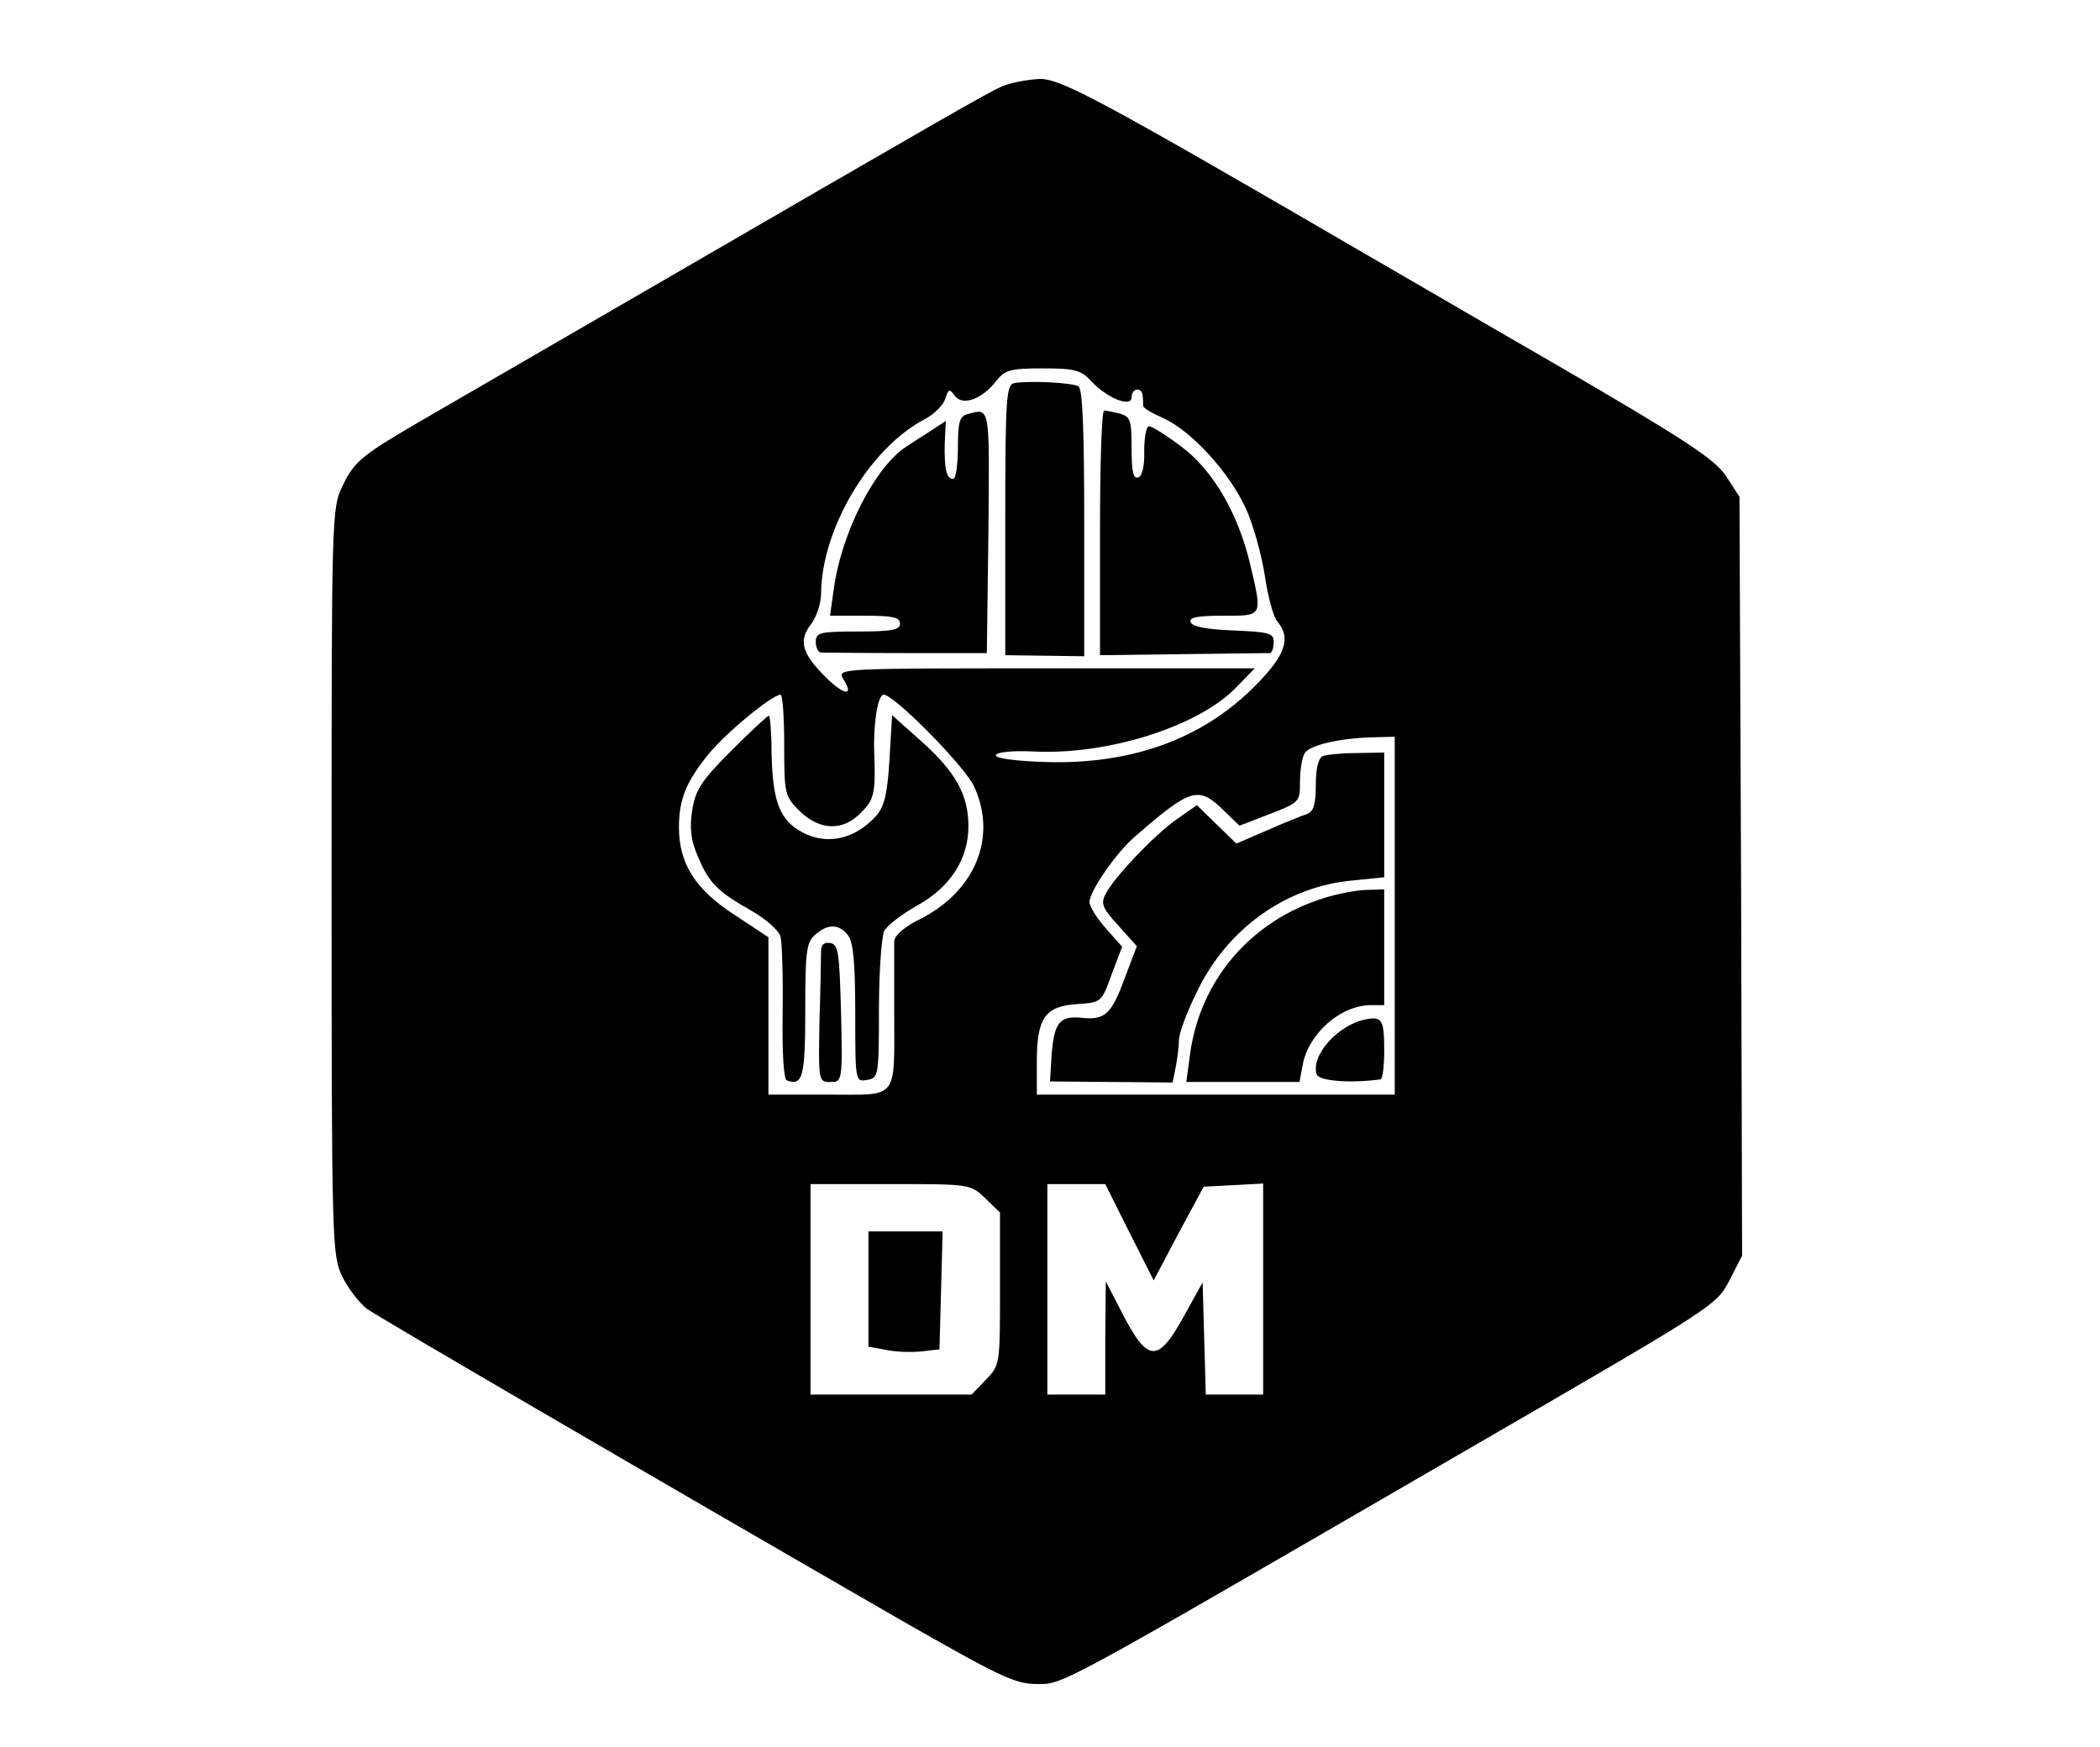 <?xml version="1.0" standalone="no"?>
<!DOCTYPE svg PUBLIC "-//W3C//DTD SVG 20010904//EN"
 "http://www.w3.org/TR/2001/REC-SVG-20010904/DTD/svg10.dtd">
<svg version="1.0" xmlns="http://www.w3.org/2000/svg"
 width="399pt" height="332pt" viewBox="0 0 399 332"
 preserveAspectRatio="xMidYMid meet">

<g transform="translate(0,332) scale(0.1,-0.1)"
fill="#000000" stroke="none">
<path d="M1904 3156 c-29 -13 -92 -49 -699 -401 -159 -92 -333 -193 -385 -223
-133 -77 -146 -87 -169 -135 -21 -43 -21 -54 -21 -752 0 -688 1 -710 20 -750
11 -23 32 -50 47 -62 26 -18 509 -300 1012 -590 191 -109 219 -123 261 -123
51 0 31 -11 800 435 497 288 490 283 517 334 l23 45 -2 721 -3 721 -26 40
c-22 32 -75 67 -310 204 -156 90 -322 187 -369 214 -507 295 -583 336 -624
336 -23 -1 -55 -7 -72 -14z m170 -561 c30 -32 76 -50 76 -30 0 18 20 20 21 3
1 -7 1 -16 1 -19 -1 -4 17 -14 39 -24 53 -24 125 -103 156 -171 14 -30 30 -88
36 -127 6 -40 16 -79 24 -88 27 -32 15 -65 -44 -124 -100 -100 -234 -148 -397
-143 -58 2 -95 7 -94 13 2 6 32 9 73 7 140 -7 313 48 384 122 l35 36 -397 0
c-392 0 -397 0 -385 -20 22 -34 2 -32 -34 4 -45 45 -51 69 -27 100 10 13 19
39 19 58 1 123 92 277 198 332 17 9 34 26 38 38 6 19 8 20 18 6 15 -20 51 -7
78 27 17 22 27 25 89 25 61 0 73 -3 93 -25z m-584 -691 c0 -92 1 -97 29 -125
38 -37 82 -39 116 -4 26 25 29 38 26 115 -2 55 7 110 18 110 20 0 156 -138
172 -175 44 -96 2 -198 -102 -251 -29 -14 -49 -31 -50 -42 0 -9 0 -69 0 -132
0 -173 10 -160 -125 -160 l-114 0 0 149 0 150 -65 43 c-74 48 -105 97 -105
166 0 54 14 87 57 140 34 41 119 111 136 112 4 0 7 -43 7 -96z m1160 -324 l0
-340 -340 0 -340 0 0 63 c0 83 16 105 76 109 46 3 47 3 66 56 l20 53 -31 35
c-17 19 -31 42 -31 50 0 20 50 93 86 124 107 93 121 97 169 50 l30 -29 57 22
c57 22 58 23 58 62 0 22 4 46 9 54 10 15 64 28 129 30 l42 1 0 -340z m-778
-537 l28 -27 0 -145 c0 -144 0 -145 -27 -173 l-27 -28 -153 0 -153 0 0 200 0
200 152 0 c151 0 152 0 180 -27z m274 -65 l46 -91 47 89 48 89 57 3 56 3 0
-201 0 -200 -55 0 -54 0 -3 106 -3 107 -35 -63 c-50 -91 -69 -90 -118 5 l-31
60 -1 -107 0 -108 -55 0 -55 0 0 200 0 200 55 0 55 0 46 -92z"/>
<path d="M1927 2592 c-15 -3 -17 -28 -17 -260 l0 -257 75 -1 75 -1 0 253 c0
179 -3 255 -11 260 -13 7 -94 11 -122 6z"/>
<path d="M1838 2533 c-15 -4 -18 -16 -18 -64 0 -32 -4 -59 -9 -59 -13 0 -17
19 -16 68 l2 42 -26 -17 c-14 -9 -36 -23 -48 -31 -60 -38 -125 -165 -139 -273
l-7 -49 67 0 c52 0 66 -3 66 -15 0 -12 -16 -15 -80 -15 -73 0 -80 -2 -80 -20
0 -11 5 -20 10 -20 6 0 79 -1 163 -1 l152 0 3 230 c2 242 4 236 -40 224z"/>
<path d="M2090 2308 l0 -233 157 2 c87 1 161 2 166 2 4 1 7 10 7 21 0 17 -8
19 -77 22 -50 2 -78 7 -81 16 -3 9 14 12 62 12 76 0 75 -3 51 99 -23 96 -70
177 -130 222 -29 22 -56 39 -62 39 -5 0 -9 -21 -9 -47 1 -28 -4 -48 -11 -50
-10 -4 -13 12 -13 55 0 53 -2 60 -22 66 -13 3 -26 6 -30 6 -5 0 -8 -105 -8
-232z"/>
<path d="M1389 1893 c-58 -58 -68 -75 -74 -114 -5 -32 -2 -57 10 -84 21 -52
38 -69 100 -104 30 -17 55 -39 58 -51 3 -11 5 -77 4 -145 -1 -77 2 -126 8
-128 30 -11 35 6 35 133 0 110 2 129 18 143 24 22 46 22 63 0 10 -12 14 -51
14 -148 0 -131 0 -131 23 -127 21 4 22 7 22 134 0 71 5 138 10 149 6 11 35 33
64 49 62 35 96 88 96 150 0 59 -24 103 -89 161 l-56 50 -5 -85 c-4 -65 -10
-89 -25 -106 -43 -48 -101 -58 -150 -26 -35 23 -47 58 -49 144 0 39 -3 72 -5
72 -3 0 -35 -30 -72 -67z"/>
<path d="M1560 1513 c0 -10 -1 -70 -3 -134 -2 -114 -2 -115 21 -115 22 0 23 1
20 130 -3 115 -5 131 -20 134 -12 2 -18 -3 -18 -15z"/>
<path d="M2513 1883 c-8 -3 -13 -24 -13 -54 0 -38 -4 -51 -17 -56 -10 -3 -44
-17 -76 -31 l-58 -25 -38 37 -37 36 -40 -28 c-44 -32 -116 -108 -133 -140 -10
-19 -7 -27 24 -61 l35 -39 -22 -58 c-26 -71 -38 -83 -83 -78 -42 4 -52 -9 -57
-71 l-3 -50 117 -1 116 -1 6 30 c3 16 6 39 6 51 0 12 15 53 34 91 57 120 170
201 297 212 l59 6 0 118 0 119 -52 -1 c-29 0 -59 -3 -65 -6z"/>
<path d="M2517 1614 c-140 -43 -237 -156 -256 -298 l-7 -52 107 0 108 0 6 32
c11 60 72 114 130 114 l25 0 0 110 0 110 -32 -1 c-18 0 -55 -7 -81 -15z"/>
<path d="M2595 1383 c-53 -10 -106 -70 -93 -105 5 -12 63 -17 121 -9 4 1 7 25
7 55 0 58 -4 65 -35 59z"/>
<path d="M1650 870 l0 -109 33 -6 c18 -4 49 -5 68 -3 l34 4 3 112 3 112 -71 0
-70 0 0 -110z"/>
</g>
</svg>
